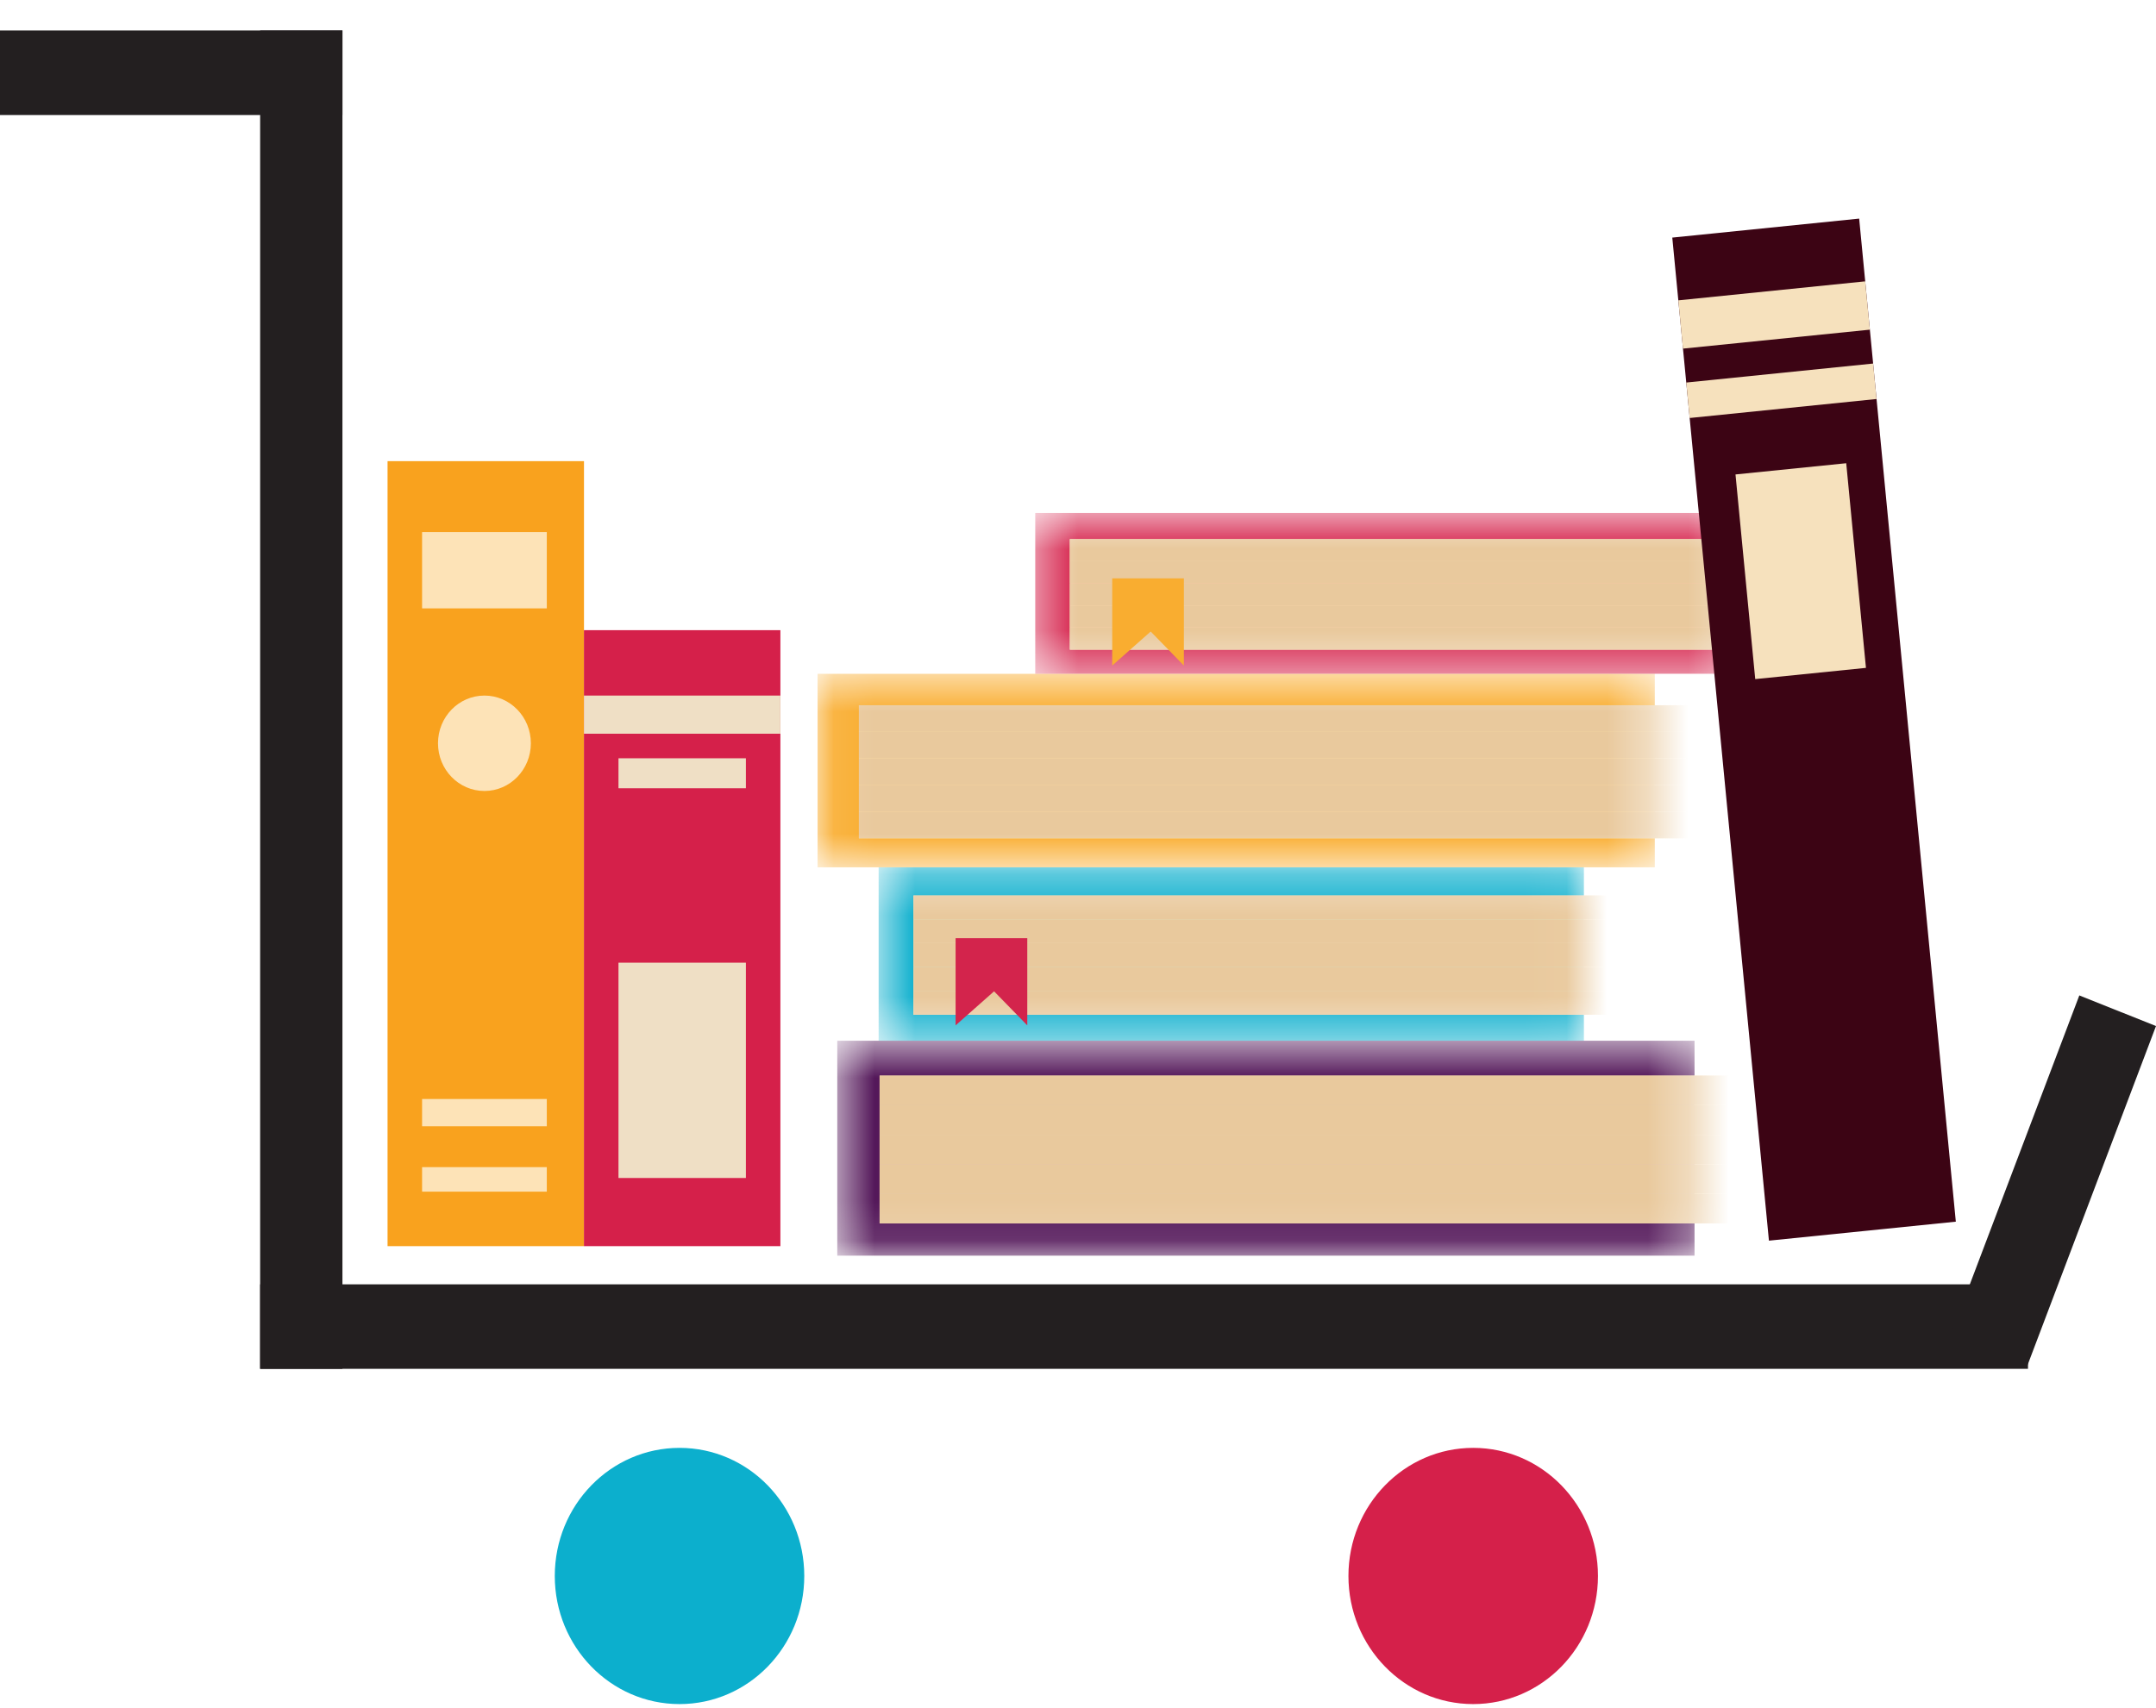 <svg width="53" height="42" viewBox="0 0 53 42" fill="none" xmlns="http://www.w3.org/2000/svg">
<path d="M0 0.75H8.418V2.828H0V0.75Z" fill="#231F20"/>
<path d="M6.395 33.657L6.395 0.75H8.418L8.418 33.657H6.395Z" fill="#231F20"/>
<path d="M49.853 33.657H6.395V31.58L49.853 31.58V33.657Z" fill="#231F20"/>
<path d="M51.115 24.476L53 25.229L49.83 33.599L47.944 32.846L51.115 24.476Z" fill="#231F20"/>
<path d="M19.771 38.751C19.771 40.491 18.398 41.901 16.705 41.901C15.011 41.901 13.638 40.491 13.638 38.751C13.638 37.011 15.011 35.601 16.705 35.601C18.398 35.601 19.771 37.011 19.771 38.751Z" fill="#0CAFCD"/>
<path d="M39.282 38.751C39.282 40.491 37.909 41.901 36.215 41.901C34.522 41.901 33.148 40.491 33.148 38.751C33.148 37.011 34.522 35.601 36.215 35.601C37.909 35.601 39.282 37.011 39.282 38.751Z" fill="#D5204A"/>
<path d="M9.527 11.339H14.356V30.641H9.527V11.339Z" fill="#F9A21E"/>
<path d="M10.376 13.082H13.442V14.959H10.376V13.082Z" fill="#FDE3B7"/>
<path d="M10.376 27.023H13.442V27.693H10.376V27.023Z" fill="#FDE3B7"/>
<path d="M10.376 28.698H13.442V29.301H10.376V28.698Z" fill="#FDE3B7"/>
<path d="M14.355 15.495H19.184V30.641H14.355V15.495Z" fill="#D5204A"/>
<path d="M14.355 17.103H19.184V18.041H14.355V17.103Z" fill="#EFDFC5"/>
<path d="M15.204 18.645H18.336V19.382H15.204V18.645Z" fill="#EFDFC5"/>
<path d="M15.204 23.671H18.336V28.965H15.204V23.671Z" fill="#EFDFC5"/>
<mask id="mask0_328_7049" style="mask-type:alpha" maskUnits="userSpaceOnUse" x="21" y="21" width="18" height="5">
<path d="M21.599 21.326H38.956V25.59H21.599V21.326Z" fill="#D9D9D9"/>
</mask>
<g mask="url(#mask0_328_7049)">
<path d="M21.599 25.59L21.599 21.326L38.937 21.326L38.937 25.59L21.599 25.59Z" fill="#0CAFCD"/>
<path d="M22.455 23.191L22.455 22.605L39.739 22.605L39.739 23.191L22.455 23.191Z" fill="#FDE3B7"/>
<path fill-rule="evenodd" clip-rule="evenodd" d="M22.455 23.191L22.455 22.605L39.739 22.605L39.739 23.191L22.455 23.191Z" fill="#E9C99D"/>
<path d="M22.455 24.364L22.455 23.777L39.739 23.777L39.739 24.364L22.455 24.364Z" fill="#FDE3B7"/>
<path fill-rule="evenodd" clip-rule="evenodd" d="M22.455 24.364L22.455 23.777L39.739 23.777L39.739 24.364L22.455 24.364Z" fill="#E9C99D"/>
<path d="M22.455 24.95L22.455 24.363L39.739 24.363L39.739 24.95L22.455 24.95Z" fill="#FDE3B7"/>
<path fill-rule="evenodd" clip-rule="evenodd" d="M22.455 24.95L22.455 24.363L39.739 24.363L39.739 24.95L22.455 24.95Z" fill="#E9C99D"/>
<path d="M22.455 22.605L22.455 22.019L39.739 22.019L39.739 22.605L22.455 22.605Z" fill="#FDE3B7"/>
<path fill-rule="evenodd" clip-rule="evenodd" d="M22.455 22.605L22.455 22.019L39.739 22.019L39.739 22.605L22.455 22.605Z" fill="#E9C99D"/>
<path d="M22.455 23.777L22.455 23.191L39.739 23.191L39.739 23.777L22.455 23.777Z" fill="#FDE3B7"/>
<path fill-rule="evenodd" clip-rule="evenodd" d="M22.455 23.777L22.455 23.191L39.739 23.191L39.739 23.777L22.455 23.777Z" fill="#E9C99D"/>
</g>
<mask id="mask1_328_7049" style="mask-type:alpha" maskUnits="userSpaceOnUse" x="20" y="25" width="22" height="6">
<path d="M20.582 25.589H41.68V30.874H20.582V25.589Z" fill="#D9D9D9"/>
</mask>
<g mask="url(#mask1_328_7049)">
<path d="M20.582 30.875L20.582 25.59L41.656 25.59L41.656 30.875L20.582 30.875Z" fill="#54185A"/>
<path d="M21.623 27.901L21.623 27.175L42.631 27.175L42.631 27.901L21.623 27.901Z" fill="#FDE3B7"/>
<path fill-rule="evenodd" clip-rule="evenodd" d="M21.623 27.901L21.623 27.175L42.631 27.175L42.631 27.901L21.623 27.901Z" fill="#E9C99D"/>
<path d="M21.623 29.355L21.623 28.628L42.631 28.628L42.631 29.355L21.623 29.355Z" fill="#FDE3B7"/>
<path fill-rule="evenodd" clip-rule="evenodd" d="M21.623 29.355L21.623 28.628L42.631 28.628L42.631 29.355L21.623 29.355Z" fill="#E9C99D"/>
<path d="M21.623 30.081L21.623 29.355L42.631 29.355L42.631 30.081L21.623 30.081Z" fill="#FDE3B7"/>
<path fill-rule="evenodd" clip-rule="evenodd" d="M21.623 30.081L21.623 29.355L42.631 29.355L42.631 30.081L21.623 30.081Z" fill="#E9C99D"/>
<path d="M21.623 27.174L21.623 26.448L42.631 26.448L42.631 27.174L21.623 27.174Z" fill="#FDE3B7"/>
<path fill-rule="evenodd" clip-rule="evenodd" d="M21.623 27.174L21.623 26.448L42.631 26.448L42.631 27.174L21.623 27.174Z" fill="#E9C99D"/>
<path d="M21.623 28.628L21.623 27.902L42.631 27.902L42.631 28.628L21.623 28.628Z" fill="#FDE3B7"/>
<path fill-rule="evenodd" clip-rule="evenodd" d="M21.623 28.628L21.623 27.902L42.631 27.902L42.631 28.628L21.623 28.628Z" fill="#E9C99D"/>
</g>
<mask id="mask2_328_7049" style="mask-type:alpha" maskUnits="userSpaceOnUse" x="20" y="16" width="21" height="6">
<path d="M20.098 16.567H40.653V21.326H20.098V16.567Z" fill="#D9D9D9"/>
</mask>
<g mask="url(#mask2_328_7049)">
<path d="M20.098 21.326L20.098 16.568L40.679 16.568L40.679 21.326L20.098 21.326Z" fill="#F9AD30"/>
<path d="M21.114 18.649L21.114 17.995L41.631 17.995L41.631 18.649L21.114 18.649Z" fill="#FDE3B7"/>
<path fill-rule="evenodd" clip-rule="evenodd" d="M21.114 18.649L21.114 17.995L41.631 17.995L41.631 18.649L21.114 18.649Z" fill="#E9C99D"/>
<path d="M21.114 19.958L21.114 19.304L41.631 19.304L41.631 19.958L21.114 19.958Z" fill="#FDE3B7"/>
<path fill-rule="evenodd" clip-rule="evenodd" d="M21.114 19.958L21.114 19.304L41.631 19.304L41.631 19.958L21.114 19.958Z" fill="#E9C99D"/>
<path d="M21.114 20.612L21.114 19.958L41.631 19.958L41.631 20.612L21.114 20.612Z" fill="#FDE3B7"/>
<path fill-rule="evenodd" clip-rule="evenodd" d="M21.114 20.612L21.114 19.958L41.631 19.958L41.631 20.612L21.114 20.612Z" fill="#E9C99D"/>
<path d="M21.114 17.995L21.114 17.341L41.631 17.341L41.631 17.995L21.114 17.995Z" fill="#FDE3B7"/>
<path fill-rule="evenodd" clip-rule="evenodd" d="M21.114 17.995L21.114 17.341L41.631 17.341L41.631 17.995L21.114 17.995Z" fill="#E9C99D"/>
<path d="M21.114 19.304L21.114 18.649L41.631 18.649L41.631 19.304L21.114 19.304Z" fill="#FDE3B7"/>
<path fill-rule="evenodd" clip-rule="evenodd" d="M21.114 19.304L21.114 18.649L41.631 18.649L41.631 19.304L21.114 19.304Z" fill="#E9C99D"/>
</g>
<mask id="mask3_328_7049" style="mask-type:alpha" maskUnits="userSpaceOnUse" x="25" y="12" width="18" height="5">
<path d="M25.449 12.613H42.675V16.567H25.449V12.613Z" fill="#D9D9D9"/>
</mask>
<g mask="url(#mask3_328_7049)">
<path d="M25.449 16.567L25.449 12.613L42.662 12.613L42.662 16.567L25.449 16.567Z" fill="#D5204A"/>
<path d="M26.299 14.343L26.299 13.799L43.459 13.799L43.459 14.343L26.299 14.343Z" fill="#FDE3B7"/>
<path fill-rule="evenodd" clip-rule="evenodd" d="M26.299 14.343L26.299 13.799L43.459 13.799L43.459 14.343L26.299 14.343Z" fill="#E9C99D"/>
<path d="M26.299 15.43L26.299 14.886L43.459 14.886L43.459 15.43L26.299 15.43Z" fill="#FDE3B7"/>
<path fill-rule="evenodd" clip-rule="evenodd" d="M26.299 15.43L26.299 14.886L43.459 14.886L43.459 15.43L26.299 15.43Z" fill="#E9C99D"/>
<path d="M26.299 15.974L26.299 15.43L43.459 15.43L43.459 15.974L26.299 15.974Z" fill="#FDE3B7"/>
<path fill-rule="evenodd" clip-rule="evenodd" d="M26.299 15.974L26.299 15.43L43.459 15.43L43.459 15.974L26.299 15.974Z" fill="#E9C99D"/>
<path d="M26.299 13.799L26.299 13.256L43.459 13.256L43.459 13.799L26.299 13.799Z" fill="#FDE3B7"/>
<path fill-rule="evenodd" clip-rule="evenodd" d="M26.299 13.799L26.299 13.256L43.459 13.256L43.459 13.799L26.299 13.799Z" fill="#E9C99D"/>
<path d="M26.299 14.887L26.299 14.343L43.459 14.343L43.459 14.887L26.299 14.887Z" fill="#FDE3B7"/>
<path fill-rule="evenodd" clip-rule="evenodd" d="M26.299 14.887L26.299 14.343L43.459 14.343L43.459 14.887L26.299 14.887Z" fill="#E9C99D"/>
</g>
<path d="M29.103 14.221H27.341V16.366L28.287 15.528L29.103 16.366V14.221Z" fill="#F9AD30"/>
<path d="M25.253 23.068H23.491V25.212L24.437 24.375L25.253 25.212V23.068Z" fill="#D3244C"/>
<path d="M41.109 5.842L45.703 5.375L48.079 30.039L43.485 30.506L41.109 5.842Z" fill="#3C0414"/>
<path d="M41.258 7.385L45.851 6.918L45.966 8.106L41.372 8.572L41.258 7.385Z" fill="#F6E1BD"/>
<path d="M41.453 9.406L46.046 8.939L46.13 9.811L41.537 10.278L41.453 9.406Z" fill="#F6E1BD"/>
<path d="M42.663 11.666L45.385 11.39L45.87 16.422L43.148 16.698L42.663 11.666Z" fill="#F6E1BD"/>
<path d="M13.05 18.276C13.05 18.924 12.539 19.449 11.909 19.449C11.278 19.449 10.767 18.924 10.767 18.276C10.767 17.628 11.278 17.103 11.909 17.103C12.539 17.103 13.05 17.628 13.05 18.276Z" fill="#FDE3B7"/>
</svg>
